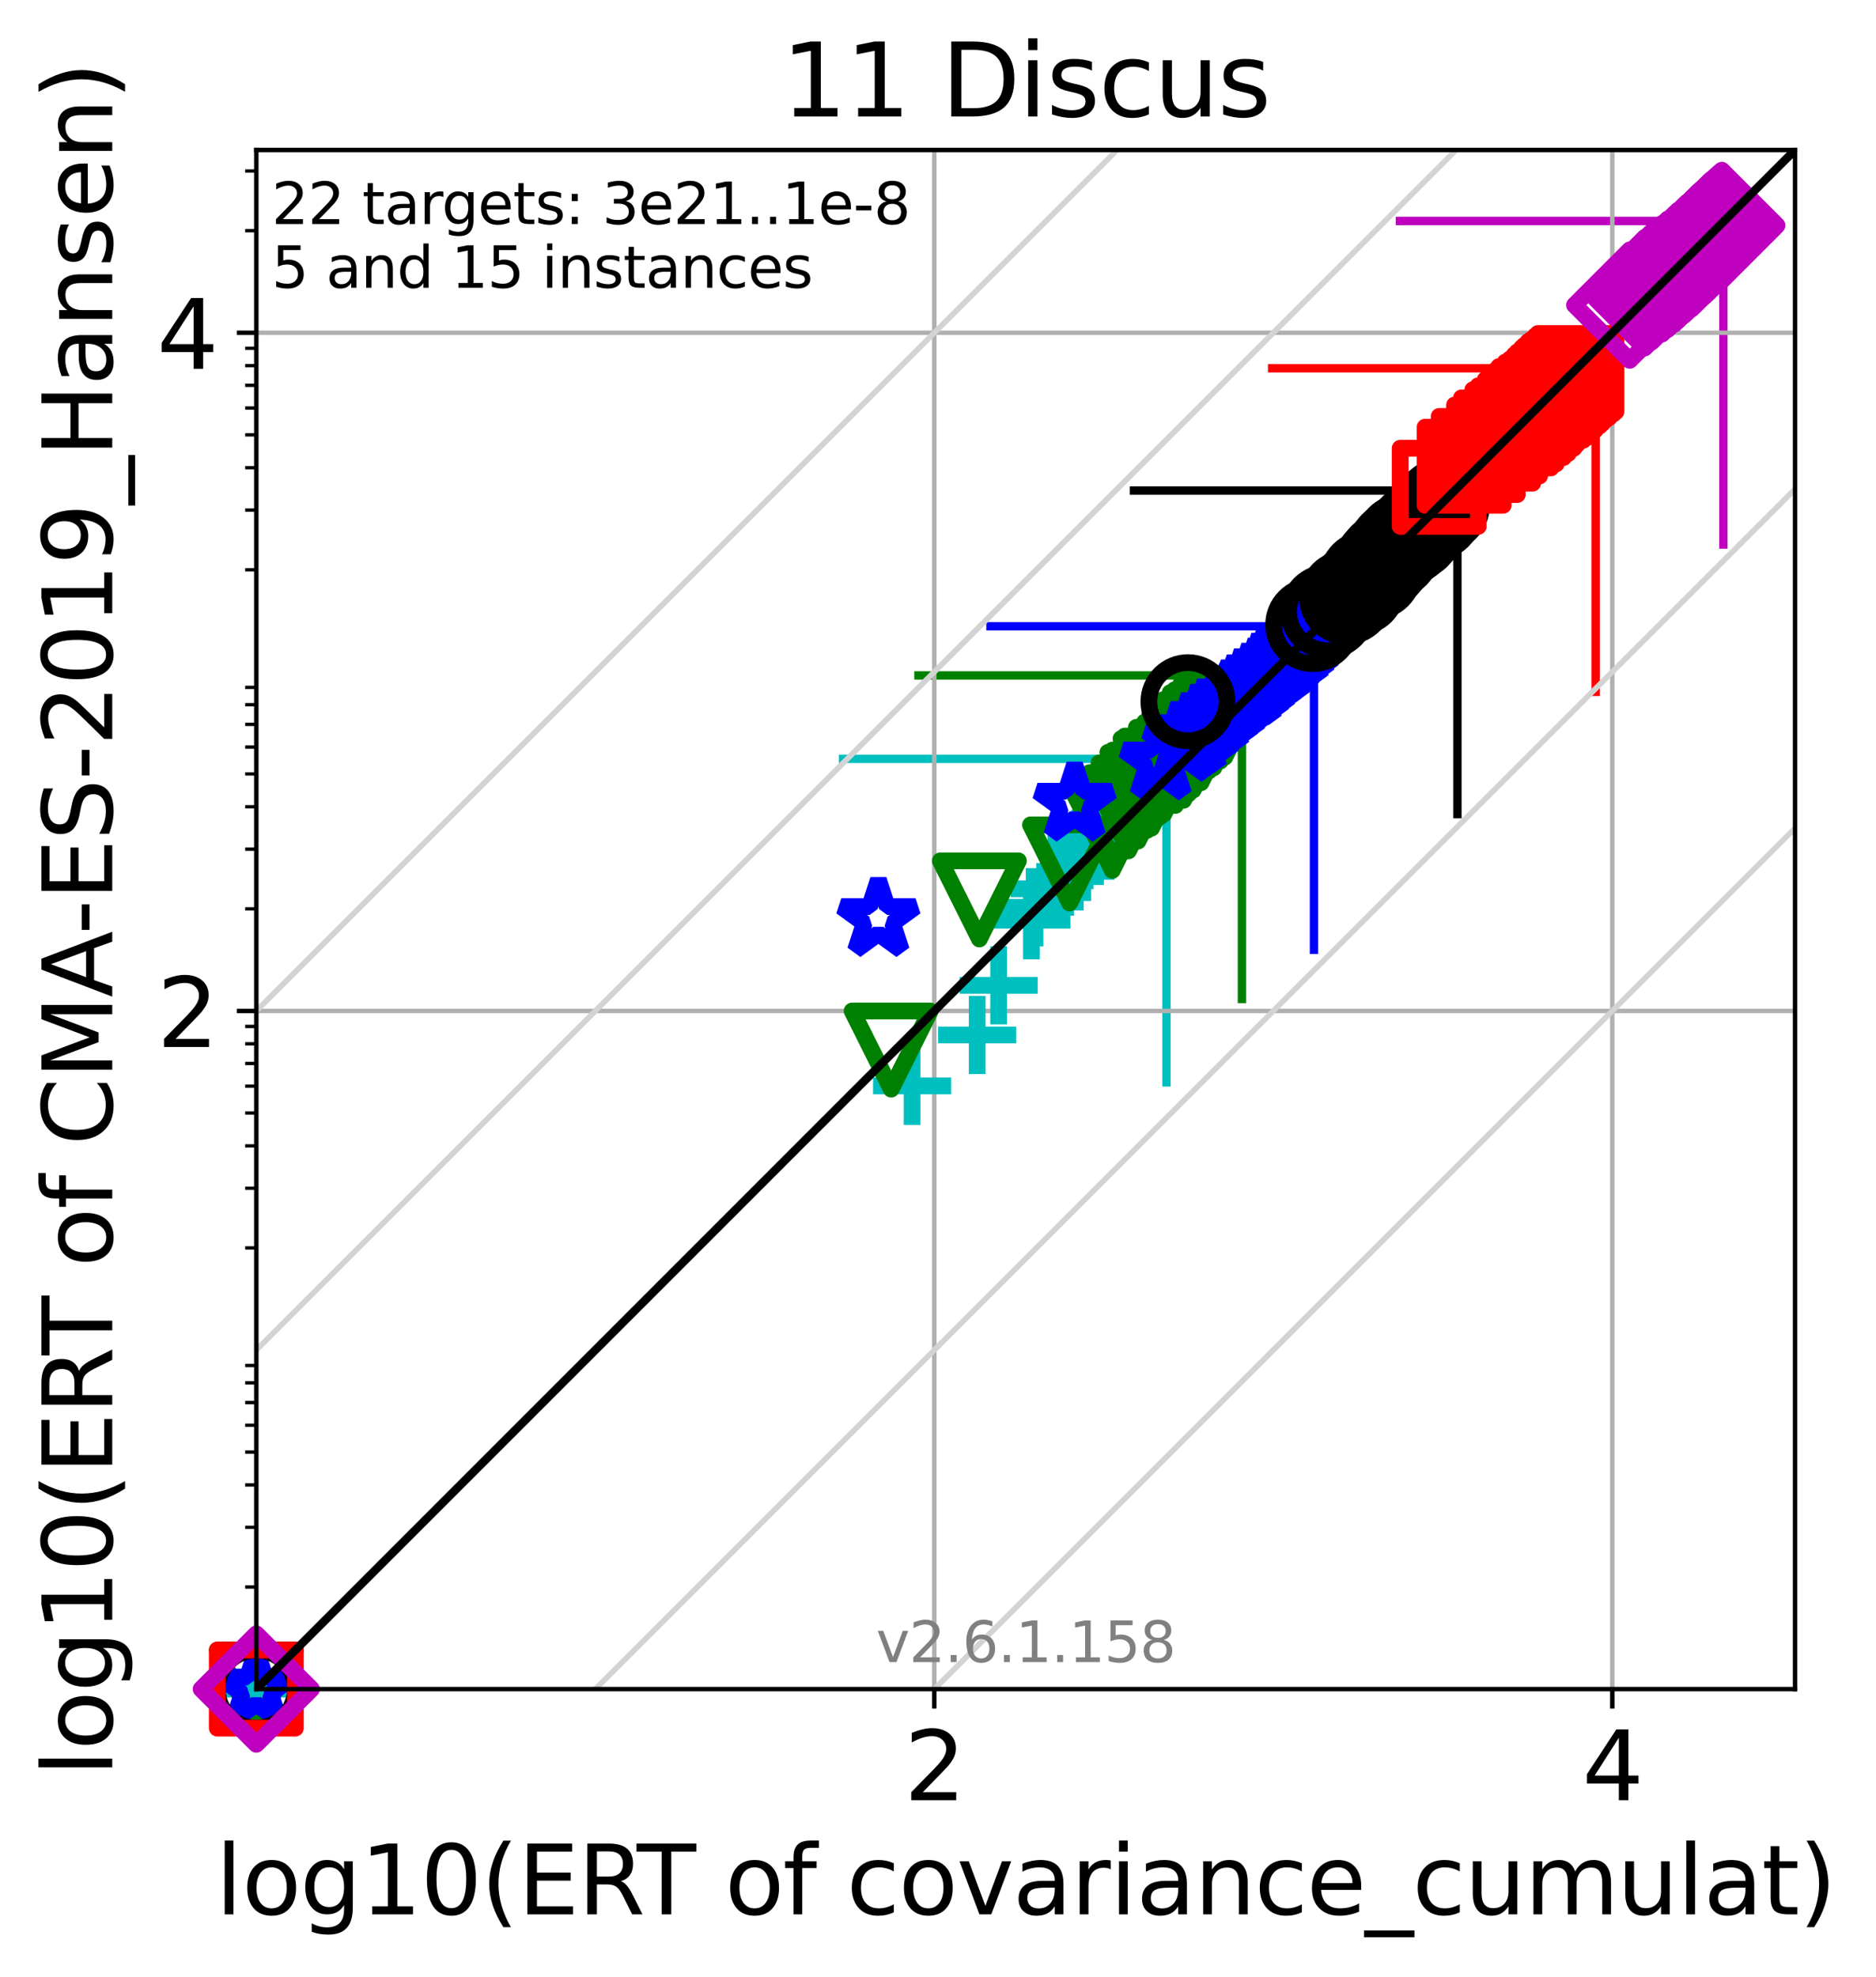 <?xml version="1.0" encoding="utf-8" standalone="no"?>
<!DOCTYPE svg PUBLIC "-//W3C//DTD SVG 1.1//EN"
  "http://www.w3.org/Graphics/SVG/1.1/DTD/svg11.dtd">
<svg xmlns:xlink="http://www.w3.org/1999/xlink" width="336.247pt" height="354.256pt" viewBox="0 0 336.247 354.256" xmlns="http://www.w3.org/2000/svg" version="1.1">
 <defs>
  <style type="text/css">*{stroke-linejoin: round; stroke-linecap: butt}</style>
 </defs>
 <g id="figure_1">
  <g id="patch_1">
   <path d="M 0 354.256 
L 336.247 354.256 
L 336.247 0 
L 0 0 
z
" style="fill: #ffffff"/>
  </g>
  <g id="axes_1">
   <g id="patch_2">
    <path d="M 45.942 302.677 
L 321.742 302.677 
L 321.742 26.877 
L 45.942 26.877 
z
" style="fill: #ffffff"/>
   </g>
   <g id="line2d_1">
    <path d="M 209.075 193.96 
L 209.075 135.98 
" clip-path="url(#pa689c3a656)" style="fill: none; stroke: #00bfbf; stroke-width: 1.5; stroke-linecap: square"/>
   </g>
   <g id="line2d_2">
    <path d="M 151.094 135.98 
L 209.075 135.98 
" clip-path="url(#pa689c3a656)" style="fill: none; stroke: #00bfbf; stroke-width: 1.5; stroke-linecap: square"/>
   </g>
   <g id="line2d_3">
    <path d="M 222.598 179.017 
L 222.598 121.037 
" clip-path="url(#pa689c3a656)" style="fill: none; stroke: #008000; stroke-width: 1.5; stroke-linecap: square"/>
   </g>
   <g id="line2d_4">
    <path d="M 164.618 121.037 
L 222.598 121.037 
" clip-path="url(#pa689c3a656)" style="fill: none; stroke: #008000; stroke-width: 1.5; stroke-linecap: square"/>
   </g>
   <g id="line2d_5">
    <path d="M 235.51 170.204 
L 235.51 112.223 
" clip-path="url(#pa689c3a656)" style="fill: none; stroke: #0000ff; stroke-width: 1.5; stroke-linecap: square"/>
   </g>
   <g id="line2d_6">
    <path d="M 177.529 112.223 
L 235.51 112.223 
" clip-path="url(#pa689c3a656)" style="fill: none; stroke: #0000ff; stroke-width: 1.5; stroke-linecap: square"/>
   </g>
   <g id="line2d_7">
    <path d="M 261.221 145.89 
L 261.221 87.909 
" clip-path="url(#pa689c3a656)" style="fill: none; stroke: #000000; stroke-width: 1.5; stroke-linecap: square"/>
   </g>
   <g id="line2d_8">
    <path d="M 203.241 87.909 
L 261.221 87.909 
" clip-path="url(#pa689c3a656)" style="fill: none; stroke: #000000; stroke-width: 1.5; stroke-linecap: square"/>
   </g>
   <g id="line2d_9">
    <path d="M 285.992 123.976 
L 285.992 65.996 
" clip-path="url(#pa689c3a656)" style="fill: none; stroke: #ff0000; stroke-width: 1.5; stroke-linecap: square"/>
   </g>
   <g id="line2d_10">
    <path d="M 228.012 65.996 
L 285.992 65.996 
" clip-path="url(#pa689c3a656)" style="fill: none; stroke: #ff0000; stroke-width: 1.5; stroke-linecap: square"/>
   </g>
   <g id="line2d_11">
    <path d="M 308.891 97.575 
L 308.891 39.595 
" clip-path="url(#pa689c3a656)" style="fill: none; stroke: #bf00bf; stroke-width: 1.5; stroke-linecap: square"/>
   </g>
   <g id="line2d_12">
    <path d="M 250.91 39.595 
L 308.891 39.595 
" clip-path="url(#pa689c3a656)" style="fill: none; stroke: #bf00bf; stroke-width: 1.5; stroke-linecap: square"/>
   </g>
   <g id="matplotlib.axis_1">
    <g id="xtick_1">
     <g id="line2d_13">
      <path d="M 167.463 302.677 
L 167.463 26.877 
" clip-path="url(#pa689c3a656)" style="fill: none; stroke: #b0b0b0; stroke-width: 0.8; stroke-linecap: square"/>
     </g>
     <g id="line2d_14">
      <defs>
       <path id="m56bf28016d" d="M 0 0 
L 0 3.5 
" style="stroke: #000000; stroke-width: 0.8"/>
      </defs>
      <g>
       <use xlink:href="#m56bf28016d" x="167.463" y="302.677" style="stroke: #000000; stroke-width: 0.8"/>
      </g>
     </g>
     <g id="text_1">
      <!-- 2 -->
      <g transform="translate(162.055 322.595)scale(0.17 -0.17)">
       <defs>
        <path id="DejaVuSans-32" d="M 1228 531 
L 3431 531 
L 3431 0 
L 469 0 
L 469 531 
Q 828 903 1448 1529 
Q 2069 2156 2228 2338 
Q 2531 2678 2651 2914 
Q 2772 3150 2772 3378 
Q 2772 3750 2511 3984 
Q 2250 4219 1831 4219 
Q 1534 4219 1204 4116 
Q 875 4013 500 3803 
L 500 4441 
Q 881 4594 1212 4672 
Q 1544 4750 1819 4750 
Q 2544 4750 2975 4387 
Q 3406 4025 3406 3419 
Q 3406 3131 3298 2873 
Q 3191 2616 2906 2266 
Q 2828 2175 2409 1742 
Q 1991 1309 1228 531 
z
" transform="scale(0.016)"/>
       </defs>
       <use xlink:href="#DejaVuSans-32"/>
      </g>
     </g>
    </g>
    <g id="xtick_2">
     <g id="line2d_15">
      <path d="M 288.984 302.677 
L 288.984 26.877 
" clip-path="url(#pa689c3a656)" style="fill: none; stroke: #b0b0b0; stroke-width: 0.8; stroke-linecap: square"/>
     </g>
     <g id="line2d_16">
      <g>
       <use xlink:href="#m56bf28016d" x="288.984" y="302.677" style="stroke: #000000; stroke-width: 0.8"/>
      </g>
     </g>
     <g id="text_2">
      <!-- 4 -->
      <g transform="translate(283.576 322.595)scale(0.17 -0.17)">
       <defs>
        <path id="DejaVuSans-34" d="M 2419 4116 
L 825 1625 
L 2419 1625 
L 2419 4116 
z
M 2253 4666 
L 3047 4666 
L 3047 1625 
L 3713 1625 
L 3713 1100 
L 3047 1100 
L 3047 0 
L 2419 0 
L 2419 1100 
L 313 1100 
L 313 1709 
L 2253 4666 
z
" transform="scale(0.016)"/>
       </defs>
       <use xlink:href="#DejaVuSans-34"/>
      </g>
     </g>
    </g>
    <g id="text_3">
     <!-- log10(ERT of covariance_cumulat) -->
     <g transform="translate(38.637 343.047)scale(0.17 -0.17)">
      <defs>
       <path id="DejaVuSans-6c" d="M 603 4863 
L 1178 4863 
L 1178 0 
L 603 0 
L 603 4863 
z
" transform="scale(0.016)"/>
       <path id="DejaVuSans-6f" d="M 1959 3097 
Q 1497 3097 1228 2736 
Q 959 2375 959 1747 
Q 959 1119 1226 758 
Q 1494 397 1959 397 
Q 2419 397 2687 759 
Q 2956 1122 2956 1747 
Q 2956 2369 2687 2733 
Q 2419 3097 1959 3097 
z
M 1959 3584 
Q 2709 3584 3137 3096 
Q 3566 2609 3566 1747 
Q 3566 888 3137 398 
Q 2709 -91 1959 -91 
Q 1206 -91 779 398 
Q 353 888 353 1747 
Q 353 2609 779 3096 
Q 1206 3584 1959 3584 
z
" transform="scale(0.016)"/>
       <path id="DejaVuSans-67" d="M 2906 1791 
Q 2906 2416 2648 2759 
Q 2391 3103 1925 3103 
Q 1463 3103 1205 2759 
Q 947 2416 947 1791 
Q 947 1169 1205 825 
Q 1463 481 1925 481 
Q 2391 481 2648 825 
Q 2906 1169 2906 1791 
z
M 3481 434 
Q 3481 -459 3084 -895 
Q 2688 -1331 1869 -1331 
Q 1566 -1331 1297 -1286 
Q 1028 -1241 775 -1147 
L 775 -588 
Q 1028 -725 1275 -790 
Q 1522 -856 1778 -856 
Q 2344 -856 2625 -561 
Q 2906 -266 2906 331 
L 2906 616 
Q 2728 306 2450 153 
Q 2172 0 1784 0 
Q 1141 0 747 490 
Q 353 981 353 1791 
Q 353 2603 747 3093 
Q 1141 3584 1784 3584 
Q 2172 3584 2450 3431 
Q 2728 3278 2906 2969 
L 2906 3500 
L 3481 3500 
L 3481 434 
z
" transform="scale(0.016)"/>
       <path id="DejaVuSans-31" d="M 794 531 
L 1825 531 
L 1825 4091 
L 703 3866 
L 703 4441 
L 1819 4666 
L 2450 4666 
L 2450 531 
L 3481 531 
L 3481 0 
L 794 0 
L 794 531 
z
" transform="scale(0.016)"/>
       <path id="DejaVuSans-30" d="M 2034 4250 
Q 1547 4250 1301 3770 
Q 1056 3291 1056 2328 
Q 1056 1369 1301 889 
Q 1547 409 2034 409 
Q 2525 409 2770 889 
Q 3016 1369 3016 2328 
Q 3016 3291 2770 3770 
Q 2525 4250 2034 4250 
z
M 2034 4750 
Q 2819 4750 3233 4129 
Q 3647 3509 3647 2328 
Q 3647 1150 3233 529 
Q 2819 -91 2034 -91 
Q 1250 -91 836 529 
Q 422 1150 422 2328 
Q 422 3509 836 4129 
Q 1250 4750 2034 4750 
z
" transform="scale(0.016)"/>
       <path id="DejaVuSans-28" d="M 1984 4856 
Q 1566 4138 1362 3434 
Q 1159 2731 1159 2009 
Q 1159 1288 1364 580 
Q 1569 -128 1984 -844 
L 1484 -844 
Q 1016 -109 783 600 
Q 550 1309 550 2009 
Q 550 2706 781 3412 
Q 1013 4119 1484 4856 
L 1984 4856 
z
" transform="scale(0.016)"/>
       <path id="DejaVuSans-45" d="M 628 4666 
L 3578 4666 
L 3578 4134 
L 1259 4134 
L 1259 2753 
L 3481 2753 
L 3481 2222 
L 1259 2222 
L 1259 531 
L 3634 531 
L 3634 0 
L 628 0 
L 628 4666 
z
" transform="scale(0.016)"/>
       <path id="DejaVuSans-52" d="M 2841 2188 
Q 3044 2119 3236 1894 
Q 3428 1669 3622 1275 
L 4263 0 
L 3584 0 
L 2988 1197 
Q 2756 1666 2539 1819 
Q 2322 1972 1947 1972 
L 1259 1972 
L 1259 0 
L 628 0 
L 628 4666 
L 2053 4666 
Q 2853 4666 3247 4331 
Q 3641 3997 3641 3322 
Q 3641 2881 3436 2590 
Q 3231 2300 2841 2188 
z
M 1259 4147 
L 1259 2491 
L 2053 2491 
Q 2509 2491 2742 2702 
Q 2975 2913 2975 3322 
Q 2975 3731 2742 3939 
Q 2509 4147 2053 4147 
L 1259 4147 
z
" transform="scale(0.016)"/>
       <path id="DejaVuSans-54" d="M -19 4666 
L 3928 4666 
L 3928 4134 
L 2272 4134 
L 2272 0 
L 1638 0 
L 1638 4134 
L -19 4134 
L -19 4666 
z
" transform="scale(0.016)"/>
       <path id="DejaVuSans-20" transform="scale(0.016)"/>
       <path id="DejaVuSans-66" d="M 2375 4863 
L 2375 4384 
L 1825 4384 
Q 1516 4384 1395 4259 
Q 1275 4134 1275 3809 
L 1275 3500 
L 2222 3500 
L 2222 3053 
L 1275 3053 
L 1275 0 
L 697 0 
L 697 3053 
L 147 3053 
L 147 3500 
L 697 3500 
L 697 3744 
Q 697 4328 969 4595 
Q 1241 4863 1831 4863 
L 2375 4863 
z
" transform="scale(0.016)"/>
       <path id="DejaVuSans-63" d="M 3122 3366 
L 3122 2828 
Q 2878 2963 2633 3030 
Q 2388 3097 2138 3097 
Q 1578 3097 1268 2742 
Q 959 2388 959 1747 
Q 959 1106 1268 751 
Q 1578 397 2138 397 
Q 2388 397 2633 464 
Q 2878 531 3122 666 
L 3122 134 
Q 2881 22 2623 -34 
Q 2366 -91 2075 -91 
Q 1284 -91 818 406 
Q 353 903 353 1747 
Q 353 2603 823 3093 
Q 1294 3584 2113 3584 
Q 2378 3584 2631 3529 
Q 2884 3475 3122 3366 
z
" transform="scale(0.016)"/>
       <path id="DejaVuSans-76" d="M 191 3500 
L 800 3500 
L 1894 563 
L 2988 3500 
L 3597 3500 
L 2284 0 
L 1503 0 
L 191 3500 
z
" transform="scale(0.016)"/>
       <path id="DejaVuSans-61" d="M 2194 1759 
Q 1497 1759 1228 1600 
Q 959 1441 959 1056 
Q 959 750 1161 570 
Q 1363 391 1709 391 
Q 2188 391 2477 730 
Q 2766 1069 2766 1631 
L 2766 1759 
L 2194 1759 
z
M 3341 1997 
L 3341 0 
L 2766 0 
L 2766 531 
Q 2569 213 2275 61 
Q 1981 -91 1556 -91 
Q 1019 -91 701 211 
Q 384 513 384 1019 
Q 384 1609 779 1909 
Q 1175 2209 1959 2209 
L 2766 2209 
L 2766 2266 
Q 2766 2663 2505 2880 
Q 2244 3097 1772 3097 
Q 1472 3097 1187 3025 
Q 903 2953 641 2809 
L 641 3341 
Q 956 3463 1253 3523 
Q 1550 3584 1831 3584 
Q 2591 3584 2966 3190 
Q 3341 2797 3341 1997 
z
" transform="scale(0.016)"/>
       <path id="DejaVuSans-72" d="M 2631 2963 
Q 2534 3019 2420 3045 
Q 2306 3072 2169 3072 
Q 1681 3072 1420 2755 
Q 1159 2438 1159 1844 
L 1159 0 
L 581 0 
L 581 3500 
L 1159 3500 
L 1159 2956 
Q 1341 3275 1631 3429 
Q 1922 3584 2338 3584 
Q 2397 3584 2469 3576 
Q 2541 3569 2628 3553 
L 2631 2963 
z
" transform="scale(0.016)"/>
       <path id="DejaVuSans-69" d="M 603 3500 
L 1178 3500 
L 1178 0 
L 603 0 
L 603 3500 
z
M 603 4863 
L 1178 4863 
L 1178 4134 
L 603 4134 
L 603 4863 
z
" transform="scale(0.016)"/>
       <path id="DejaVuSans-6e" d="M 3513 2113 
L 3513 0 
L 2938 0 
L 2938 2094 
Q 2938 2591 2744 2837 
Q 2550 3084 2163 3084 
Q 1697 3084 1428 2787 
Q 1159 2491 1159 1978 
L 1159 0 
L 581 0 
L 581 3500 
L 1159 3500 
L 1159 2956 
Q 1366 3272 1645 3428 
Q 1925 3584 2291 3584 
Q 2894 3584 3203 3211 
Q 3513 2838 3513 2113 
z
" transform="scale(0.016)"/>
       <path id="DejaVuSans-65" d="M 3597 1894 
L 3597 1613 
L 953 1613 
Q 991 1019 1311 708 
Q 1631 397 2203 397 
Q 2534 397 2845 478 
Q 3156 559 3463 722 
L 3463 178 
Q 3153 47 2828 -22 
Q 2503 -91 2169 -91 
Q 1331 -91 842 396 
Q 353 884 353 1716 
Q 353 2575 817 3079 
Q 1281 3584 2069 3584 
Q 2775 3584 3186 3129 
Q 3597 2675 3597 1894 
z
M 3022 2063 
Q 3016 2534 2758 2815 
Q 2500 3097 2075 3097 
Q 1594 3097 1305 2825 
Q 1016 2553 972 2059 
L 3022 2063 
z
" transform="scale(0.016)"/>
       <path id="DejaVuSans-5f" d="M 3263 -1063 
L 3263 -1509 
L -63 -1509 
L -63 -1063 
L 3263 -1063 
z
" transform="scale(0.016)"/>
       <path id="DejaVuSans-75" d="M 544 1381 
L 544 3500 
L 1119 3500 
L 1119 1403 
Q 1119 906 1312 657 
Q 1506 409 1894 409 
Q 2359 409 2629 706 
Q 2900 1003 2900 1516 
L 2900 3500 
L 3475 3500 
L 3475 0 
L 2900 0 
L 2900 538 
Q 2691 219 2414 64 
Q 2138 -91 1772 -91 
Q 1169 -91 856 284 
Q 544 659 544 1381 
z
M 1991 3584 
L 1991 3584 
z
" transform="scale(0.016)"/>
       <path id="DejaVuSans-6d" d="M 3328 2828 
Q 3544 3216 3844 3400 
Q 4144 3584 4550 3584 
Q 5097 3584 5394 3201 
Q 5691 2819 5691 2113 
L 5691 0 
L 5113 0 
L 5113 2094 
Q 5113 2597 4934 2840 
Q 4756 3084 4391 3084 
Q 3944 3084 3684 2787 
Q 3425 2491 3425 1978 
L 3425 0 
L 2847 0 
L 2847 2094 
Q 2847 2600 2669 2842 
Q 2491 3084 2119 3084 
Q 1678 3084 1418 2786 
Q 1159 2488 1159 1978 
L 1159 0 
L 581 0 
L 581 3500 
L 1159 3500 
L 1159 2956 
Q 1356 3278 1631 3431 
Q 1906 3584 2284 3584 
Q 2666 3584 2933 3390 
Q 3200 3197 3328 2828 
z
" transform="scale(0.016)"/>
       <path id="DejaVuSans-74" d="M 1172 4494 
L 1172 3500 
L 2356 3500 
L 2356 3053 
L 1172 3053 
L 1172 1153 
Q 1172 725 1289 603 
Q 1406 481 1766 481 
L 2356 481 
L 2356 0 
L 1766 0 
Q 1100 0 847 248 
Q 594 497 594 1153 
L 594 3053 
L 172 3053 
L 172 3500 
L 594 3500 
L 594 4494 
L 1172 4494 
z
" transform="scale(0.016)"/>
       <path id="DejaVuSans-29" d="M 513 4856 
L 1013 4856 
Q 1481 4119 1714 3412 
Q 1947 2706 1947 2009 
Q 1947 1309 1714 600 
Q 1481 -109 1013 -844 
L 513 -844 
Q 928 -128 1133 580 
Q 1338 1288 1338 2009 
Q 1338 2731 1133 3434 
Q 928 4138 513 4856 
z
" transform="scale(0.016)"/>
      </defs>
      <use xlink:href="#DejaVuSans-6c"/>
      <use xlink:href="#DejaVuSans-6f" x="27.783"/>
      <use xlink:href="#DejaVuSans-67" x="88.965"/>
      <use xlink:href="#DejaVuSans-31" x="152.441"/>
      <use xlink:href="#DejaVuSans-30" x="216.064"/>
      <use xlink:href="#DejaVuSans-28" x="279.688"/>
      <use xlink:href="#DejaVuSans-45" x="318.701"/>
      <use xlink:href="#DejaVuSans-52" x="381.885"/>
      <use xlink:href="#DejaVuSans-54" x="444.117"/>
      <use xlink:href="#DejaVuSans-20" x="505.201"/>
      <use xlink:href="#DejaVuSans-6f" x="536.988"/>
      <use xlink:href="#DejaVuSans-66" x="598.17"/>
      <use xlink:href="#DejaVuSans-20" x="633.375"/>
      <use xlink:href="#DejaVuSans-63" x="665.162"/>
      <use xlink:href="#DejaVuSans-6f" x="720.143"/>
      <use xlink:href="#DejaVuSans-76" x="781.324"/>
      <use xlink:href="#DejaVuSans-61" x="840.504"/>
      <use xlink:href="#DejaVuSans-72" x="901.783"/>
      <use xlink:href="#DejaVuSans-69" x="942.896"/>
      <use xlink:href="#DejaVuSans-61" x="970.68"/>
      <use xlink:href="#DejaVuSans-6e" x="1031.959"/>
      <use xlink:href="#DejaVuSans-63" x="1095.338"/>
      <use xlink:href="#DejaVuSans-65" x="1150.318"/>
      <use xlink:href="#DejaVuSans-5f" x="1211.842"/>
      <use xlink:href="#DejaVuSans-63" x="1261.842"/>
      <use xlink:href="#DejaVuSans-75" x="1316.822"/>
      <use xlink:href="#DejaVuSans-6d" x="1380.201"/>
      <use xlink:href="#DejaVuSans-75" x="1477.613"/>
      <use xlink:href="#DejaVuSans-6c" x="1540.992"/>
      <use xlink:href="#DejaVuSans-61" x="1568.775"/>
      <use xlink:href="#DejaVuSans-74" x="1630.055"/>
      <use xlink:href="#DejaVuSans-29" x="1669.264"/>
     </g>
    </g>
   </g>
   <g id="matplotlib.axis_2">
    <g id="ytick_1">
     <g id="line2d_17">
      <path d="M 45.942 181.156 
L 321.742 181.156 
" clip-path="url(#pa689c3a656)" style="fill: none; stroke: #b0b0b0; stroke-width: 0.8; stroke-linecap: square"/>
     </g>
     <g id="line2d_18">
      <defs>
       <path id="m54982a59a4" d="M 0 0 
L -3.5 0 
" style="stroke: #000000; stroke-width: 0.8"/>
      </defs>
      <g>
       <use xlink:href="#m54982a59a4" x="45.942" y="181.156" style="stroke: #000000; stroke-width: 0.8"/>
      </g>
     </g>
     <g id="text_4">
      <!-- 2 -->
      <g transform="translate(28.126 187.615)scale(0.17 -0.17)">
       <use xlink:href="#DejaVuSans-32"/>
      </g>
     </g>
    </g>
    <g id="ytick_2">
     <g id="line2d_19">
      <path d="M 45.942 59.635 
L 321.742 59.635 
" clip-path="url(#pa689c3a656)" style="fill: none; stroke: #b0b0b0; stroke-width: 0.8; stroke-linecap: square"/>
     </g>
     <g id="line2d_20">
      <g>
       <use xlink:href="#m54982a59a4" x="45.942" y="59.635" style="stroke: #000000; stroke-width: 0.8"/>
      </g>
     </g>
     <g id="text_5">
      <!-- 4 -->
      <g transform="translate(28.126 66.094)scale(0.17 -0.17)">
       <use xlink:href="#DejaVuSans-34"/>
      </g>
     </g>
    </g>
    <g id="ytick_3">
     <g id="line2d_21">
      <defs>
       <path id="m4d6ada6914" d="M 0 0 
L -2 0 
" style="stroke: #000000; stroke-width: 0.6"/>
      </defs>
      <g>
       <use xlink:href="#m4d6ada6914" x="45.942" y="284.386" style="stroke: #000000; stroke-width: 0.6"/>
      </g>
     </g>
    </g>
    <g id="ytick_4">
     <g id="line2d_22">
      <g>
       <use xlink:href="#m4d6ada6914" x="45.942" y="273.687" style="stroke: #000000; stroke-width: 0.6"/>
      </g>
     </g>
    </g>
    <g id="ytick_5">
     <g id="line2d_23">
      <g>
       <use xlink:href="#m4d6ada6914" x="45.942" y="266.096" style="stroke: #000000; stroke-width: 0.6"/>
      </g>
     </g>
    </g>
    <g id="ytick_6">
     <g id="line2d_24">
      <g>
       <use xlink:href="#m4d6ada6914" x="45.942" y="260.207" style="stroke: #000000; stroke-width: 0.6"/>
      </g>
     </g>
    </g>
    <g id="ytick_7">
     <g id="line2d_25">
      <g>
       <use xlink:href="#m4d6ada6914" x="45.942" y="255.396" style="stroke: #000000; stroke-width: 0.6"/>
      </g>
     </g>
    </g>
    <g id="ytick_8">
     <g id="line2d_26">
      <g>
       <use xlink:href="#m4d6ada6914" x="45.942" y="251.329" style="stroke: #000000; stroke-width: 0.6"/>
      </g>
     </g>
    </g>
    <g id="ytick_9">
     <g id="line2d_27">
      <g>
       <use xlink:href="#m4d6ada6914" x="45.942" y="247.805" style="stroke: #000000; stroke-width: 0.6"/>
      </g>
     </g>
    </g>
    <g id="ytick_10">
     <g id="line2d_28">
      <g>
       <use xlink:href="#m4d6ada6914" x="45.942" y="244.697" style="stroke: #000000; stroke-width: 0.6"/>
      </g>
     </g>
    </g>
    <g id="ytick_11">
     <g id="line2d_29">
      <g>
       <use xlink:href="#m4d6ada6914" x="45.942" y="223.626" style="stroke: #000000; stroke-width: 0.6"/>
      </g>
     </g>
    </g>
    <g id="ytick_12">
     <g id="line2d_30">
      <g>
       <use xlink:href="#m4d6ada6914" x="45.942" y="212.926" style="stroke: #000000; stroke-width: 0.6"/>
      </g>
     </g>
    </g>
    <g id="ytick_13">
     <g id="line2d_31">
      <g>
       <use xlink:href="#m4d6ada6914" x="45.942" y="205.335" style="stroke: #000000; stroke-width: 0.6"/>
      </g>
     </g>
    </g>
    <g id="ytick_14">
     <g id="line2d_32">
      <g>
       <use xlink:href="#m4d6ada6914" x="45.942" y="199.447" style="stroke: #000000; stroke-width: 0.6"/>
      </g>
     </g>
    </g>
    <g id="ytick_15">
     <g id="line2d_33">
      <g>
       <use xlink:href="#m4d6ada6914" x="45.942" y="194.636" style="stroke: #000000; stroke-width: 0.6"/>
      </g>
     </g>
    </g>
    <g id="ytick_16">
     <g id="line2d_34">
      <g>
       <use xlink:href="#m4d6ada6914" x="45.942" y="190.568" style="stroke: #000000; stroke-width: 0.6"/>
      </g>
     </g>
    </g>
    <g id="ytick_17">
     <g id="line2d_35">
      <g>
       <use xlink:href="#m4d6ada6914" x="45.942" y="187.044" style="stroke: #000000; stroke-width: 0.6"/>
      </g>
     </g>
    </g>
    <g id="ytick_18">
     <g id="line2d_36">
      <g>
       <use xlink:href="#m4d6ada6914" x="45.942" y="183.936" style="stroke: #000000; stroke-width: 0.6"/>
      </g>
     </g>
    </g>
    <g id="ytick_19">
     <g id="line2d_37">
      <g>
       <use xlink:href="#m4d6ada6914" x="45.942" y="162.865" style="stroke: #000000; stroke-width: 0.6"/>
      </g>
     </g>
    </g>
    <g id="ytick_20">
     <g id="line2d_38">
      <g>
       <use xlink:href="#m4d6ada6914" x="45.942" y="152.166" style="stroke: #000000; stroke-width: 0.6"/>
      </g>
     </g>
    </g>
    <g id="ytick_21">
     <g id="line2d_39">
      <g>
       <use xlink:href="#m4d6ada6914" x="45.942" y="144.575" style="stroke: #000000; stroke-width: 0.6"/>
      </g>
     </g>
    </g>
    <g id="ytick_22">
     <g id="line2d_40">
      <g>
       <use xlink:href="#m4d6ada6914" x="45.942" y="138.686" style="stroke: #000000; stroke-width: 0.6"/>
      </g>
     </g>
    </g>
    <g id="ytick_23">
     <g id="line2d_41">
      <g>
       <use xlink:href="#m4d6ada6914" x="45.942" y="133.875" style="stroke: #000000; stroke-width: 0.6"/>
      </g>
     </g>
    </g>
    <g id="ytick_24">
     <g id="line2d_42">
      <g>
       <use xlink:href="#m4d6ada6914" x="45.942" y="129.807" style="stroke: #000000; stroke-width: 0.6"/>
      </g>
     </g>
    </g>
    <g id="ytick_25">
     <g id="line2d_43">
      <g>
       <use xlink:href="#m4d6ada6914" x="45.942" y="126.284" style="stroke: #000000; stroke-width: 0.6"/>
      </g>
     </g>
    </g>
    <g id="ytick_26">
     <g id="line2d_44">
      <g>
       <use xlink:href="#m4d6ada6914" x="45.942" y="123.176" style="stroke: #000000; stroke-width: 0.6"/>
      </g>
     </g>
    </g>
    <g id="ytick_27">
     <g id="line2d_45">
      <g>
       <use xlink:href="#m4d6ada6914" x="45.942" y="102.105" style="stroke: #000000; stroke-width: 0.6"/>
      </g>
     </g>
    </g>
    <g id="ytick_28">
     <g id="line2d_46">
      <g>
       <use xlink:href="#m4d6ada6914" x="45.942" y="91.405" style="stroke: #000000; stroke-width: 0.6"/>
      </g>
     </g>
    </g>
    <g id="ytick_29">
     <g id="line2d_47">
      <g>
       <use xlink:href="#m4d6ada6914" x="45.942" y="83.814" style="stroke: #000000; stroke-width: 0.6"/>
      </g>
     </g>
    </g>
    <g id="ytick_30">
     <g id="line2d_48">
      <g>
       <use xlink:href="#m4d6ada6914" x="45.942" y="77.926" style="stroke: #000000; stroke-width: 0.6"/>
      </g>
     </g>
    </g>
    <g id="ytick_31">
     <g id="line2d_49">
      <g>
       <use xlink:href="#m4d6ada6914" x="45.942" y="73.115" style="stroke: #000000; stroke-width: 0.6"/>
      </g>
     </g>
    </g>
    <g id="ytick_32">
     <g id="line2d_50">
      <g>
       <use xlink:href="#m4d6ada6914" x="45.942" y="69.047" style="stroke: #000000; stroke-width: 0.6"/>
      </g>
     </g>
    </g>
    <g id="ytick_33">
     <g id="line2d_51">
      <g>
       <use xlink:href="#m4d6ada6914" x="45.942" y="65.523" style="stroke: #000000; stroke-width: 0.6"/>
      </g>
     </g>
    </g>
    <g id="ytick_34">
     <g id="line2d_52">
      <g>
       <use xlink:href="#m4d6ada6914" x="45.942" y="62.415" style="stroke: #000000; stroke-width: 0.6"/>
      </g>
     </g>
    </g>
    <g id="ytick_35">
     <g id="line2d_53">
      <g>
       <use xlink:href="#m4d6ada6914" x="45.942" y="41.344" style="stroke: #000000; stroke-width: 0.6"/>
      </g>
     </g>
    </g>
    <g id="ytick_36">
     <g id="line2d_54">
      <g>
       <use xlink:href="#m4d6ada6914" x="45.942" y="30.645" style="stroke: #000000; stroke-width: 0.6"/>
      </g>
     </g>
    </g>
    <g id="text_6">
     <!-- log10(ERT of CMA-ES-2019_Hansen) -->
     <g transform="translate(20.117 318.342)rotate(-90)scale(0.17 -0.17)">
      <defs>
       <path id="DejaVuSans-43" d="M 4122 4306 
L 4122 3641 
Q 3803 3938 3442 4084 
Q 3081 4231 2675 4231 
Q 1875 4231 1450 3742 
Q 1025 3253 1025 2328 
Q 1025 1406 1450 917 
Q 1875 428 2675 428 
Q 3081 428 3442 575 
Q 3803 722 4122 1019 
L 4122 359 
Q 3791 134 3420 21 
Q 3050 -91 2638 -91 
Q 1578 -91 968 557 
Q 359 1206 359 2328 
Q 359 3453 968 4101 
Q 1578 4750 2638 4750 
Q 3056 4750 3426 4639 
Q 3797 4528 4122 4306 
z
" transform="scale(0.016)"/>
       <path id="DejaVuSans-4d" d="M 628 4666 
L 1569 4666 
L 2759 1491 
L 3956 4666 
L 4897 4666 
L 4897 0 
L 4281 0 
L 4281 4097 
L 3078 897 
L 2444 897 
L 1241 4097 
L 1241 0 
L 628 0 
L 628 4666 
z
" transform="scale(0.016)"/>
       <path id="DejaVuSans-41" d="M 2188 4044 
L 1331 1722 
L 3047 1722 
L 2188 4044 
z
M 1831 4666 
L 2547 4666 
L 4325 0 
L 3669 0 
L 3244 1197 
L 1141 1197 
L 716 0 
L 50 0 
L 1831 4666 
z
" transform="scale(0.016)"/>
       <path id="DejaVuSans-2d" d="M 313 2009 
L 1997 2009 
L 1997 1497 
L 313 1497 
L 313 2009 
z
" transform="scale(0.016)"/>
       <path id="DejaVuSans-53" d="M 3425 4513 
L 3425 3897 
Q 3066 4069 2747 4153 
Q 2428 4238 2131 4238 
Q 1616 4238 1336 4038 
Q 1056 3838 1056 3469 
Q 1056 3159 1242 3001 
Q 1428 2844 1947 2747 
L 2328 2669 
Q 3034 2534 3370 2195 
Q 3706 1856 3706 1288 
Q 3706 609 3251 259 
Q 2797 -91 1919 -91 
Q 1588 -91 1214 -16 
Q 841 59 441 206 
L 441 856 
Q 825 641 1194 531 
Q 1563 422 1919 422 
Q 2459 422 2753 634 
Q 3047 847 3047 1241 
Q 3047 1584 2836 1778 
Q 2625 1972 2144 2069 
L 1759 2144 
Q 1053 2284 737 2584 
Q 422 2884 422 3419 
Q 422 4038 858 4394 
Q 1294 4750 2059 4750 
Q 2388 4750 2728 4690 
Q 3069 4631 3425 4513 
z
" transform="scale(0.016)"/>
       <path id="DejaVuSans-39" d="M 703 97 
L 703 672 
Q 941 559 1184 500 
Q 1428 441 1663 441 
Q 2288 441 2617 861 
Q 2947 1281 2994 2138 
Q 2813 1869 2534 1725 
Q 2256 1581 1919 1581 
Q 1219 1581 811 2004 
Q 403 2428 403 3163 
Q 403 3881 828 4315 
Q 1253 4750 1959 4750 
Q 2769 4750 3195 4129 
Q 3622 3509 3622 2328 
Q 3622 1225 3098 567 
Q 2575 -91 1691 -91 
Q 1453 -91 1209 -44 
Q 966 3 703 97 
z
M 1959 2075 
Q 2384 2075 2632 2365 
Q 2881 2656 2881 3163 
Q 2881 3666 2632 3958 
Q 2384 4250 1959 4250 
Q 1534 4250 1286 3958 
Q 1038 3666 1038 3163 
Q 1038 2656 1286 2365 
Q 1534 2075 1959 2075 
z
" transform="scale(0.016)"/>
       <path id="DejaVuSans-48" d="M 628 4666 
L 1259 4666 
L 1259 2753 
L 3553 2753 
L 3553 4666 
L 4184 4666 
L 4184 0 
L 3553 0 
L 3553 2222 
L 1259 2222 
L 1259 0 
L 628 0 
L 628 4666 
z
" transform="scale(0.016)"/>
       <path id="DejaVuSans-73" d="M 2834 3397 
L 2834 2853 
Q 2591 2978 2328 3040 
Q 2066 3103 1784 3103 
Q 1356 3103 1142 2972 
Q 928 2841 928 2578 
Q 928 2378 1081 2264 
Q 1234 2150 1697 2047 
L 1894 2003 
Q 2506 1872 2764 1633 
Q 3022 1394 3022 966 
Q 3022 478 2636 193 
Q 2250 -91 1575 -91 
Q 1294 -91 989 -36 
Q 684 19 347 128 
L 347 722 
Q 666 556 975 473 
Q 1284 391 1588 391 
Q 1994 391 2212 530 
Q 2431 669 2431 922 
Q 2431 1156 2273 1281 
Q 2116 1406 1581 1522 
L 1381 1569 
Q 847 1681 609 1914 
Q 372 2147 372 2553 
Q 372 3047 722 3315 
Q 1072 3584 1716 3584 
Q 2034 3584 2315 3537 
Q 2597 3491 2834 3397 
z
" transform="scale(0.016)"/>
      </defs>
      <use xlink:href="#DejaVuSans-6c"/>
      <use xlink:href="#DejaVuSans-6f" x="27.783"/>
      <use xlink:href="#DejaVuSans-67" x="88.965"/>
      <use xlink:href="#DejaVuSans-31" x="152.441"/>
      <use xlink:href="#DejaVuSans-30" x="216.064"/>
      <use xlink:href="#DejaVuSans-28" x="279.688"/>
      <use xlink:href="#DejaVuSans-45" x="318.701"/>
      <use xlink:href="#DejaVuSans-52" x="381.885"/>
      <use xlink:href="#DejaVuSans-54" x="444.117"/>
      <use xlink:href="#DejaVuSans-20" x="505.201"/>
      <use xlink:href="#DejaVuSans-6f" x="536.988"/>
      <use xlink:href="#DejaVuSans-66" x="598.17"/>
      <use xlink:href="#DejaVuSans-20" x="633.375"/>
      <use xlink:href="#DejaVuSans-43" x="665.162"/>
      <use xlink:href="#DejaVuSans-4d" x="734.986"/>
      <use xlink:href="#DejaVuSans-41" x="821.266"/>
      <use xlink:href="#DejaVuSans-2d" x="887.424"/>
      <use xlink:href="#DejaVuSans-45" x="923.508"/>
      <use xlink:href="#DejaVuSans-53" x="986.691"/>
      <use xlink:href="#DejaVuSans-2d" x="1050.168"/>
      <use xlink:href="#DejaVuSans-32" x="1086.252"/>
      <use xlink:href="#DejaVuSans-30" x="1149.875"/>
      <use xlink:href="#DejaVuSans-31" x="1213.498"/>
      <use xlink:href="#DejaVuSans-39" x="1277.121"/>
      <use xlink:href="#DejaVuSans-5f" x="1340.744"/>
      <use xlink:href="#DejaVuSans-48" x="1390.744"/>
      <use xlink:href="#DejaVuSans-61" x="1465.939"/>
      <use xlink:href="#DejaVuSans-6e" x="1527.219"/>
      <use xlink:href="#DejaVuSans-73" x="1590.598"/>
      <use xlink:href="#DejaVuSans-65" x="1642.697"/>
      <use xlink:href="#DejaVuSans-6e" x="1704.221"/>
      <use xlink:href="#DejaVuSans-29" x="1767.6"/>
     </g>
    </g>
   </g>
   <g id="line2d_55">
    <defs>
     <path id="m97a7f9ec18" d="M -7 0 
L 7 0 
M 0 7 
L 0 -7 
" style="stroke: #00bfbf; stroke-width: 3"/>
    </defs>
    <g>
     <use xlink:href="#m97a7f9ec18" x="45.942" y="302.677" style="fill-opacity: 0; stroke: #00bfbf; stroke-width: 3"/>
     <use xlink:href="#m97a7f9ec18" x="163.483" y="194.577" style="fill-opacity: 0; stroke: #00bfbf; stroke-width: 3"/>
     <use xlink:href="#m97a7f9ec18" x="175.147" y="185.465" style="fill-opacity: 0; stroke: #00bfbf; stroke-width: 3"/>
     <use xlink:href="#m97a7f9ec18" x="178.994" y="176.566" style="fill-opacity: 0; stroke: #00bfbf; stroke-width: 3"/>
     <use xlink:href="#m97a7f9ec18" x="184.868" y="164.904" style="fill-opacity: 0; stroke: #00bfbf; stroke-width: 3"/>
     <use xlink:href="#m97a7f9ec18" x="185.515" y="162.585" style="fill-opacity: 0; stroke: #00bfbf; stroke-width: 3"/>
     <use xlink:href="#m97a7f9ec18" x="188.149" y="159.277" style="fill-opacity: 0; stroke: #00bfbf; stroke-width: 3"/>
     <use xlink:href="#m97a7f9ec18" x="190.849" y="157.09" style="fill-opacity: 0; stroke: #00bfbf; stroke-width: 3"/>
     <use xlink:href="#m97a7f9ec18" x="192.738" y="156.153" style="fill-opacity: 0; stroke: #00bfbf; stroke-width: 3"/>
     <use xlink:href="#m97a7f9ec18" x="194.08" y="154.456" style="fill-opacity: 0; stroke: #00bfbf; stroke-width: 3"/>
     <use xlink:href="#m97a7f9ec18" x="194.5" y="152.325" style="fill-opacity: 0; stroke: #00bfbf; stroke-width: 3"/>
     <use xlink:href="#m97a7f9ec18" x="194.745" y="150.512" style="fill-opacity: 0; stroke: #00bfbf; stroke-width: 3"/>
     <use xlink:href="#m97a7f9ec18" x="196.907" y="149.544" style="fill-opacity: 0; stroke: #00bfbf; stroke-width: 3"/>
     <use xlink:href="#m97a7f9ec18" x="198.04" y="149.349" style="fill-opacity: 0; stroke: #00bfbf; stroke-width: 3"/>
     <use xlink:href="#m97a7f9ec18" x="198.107" y="147.63" style="fill-opacity: 0; stroke: #00bfbf; stroke-width: 3"/>
     <use xlink:href="#m97a7f9ec18" x="199" y="146.608" style="fill-opacity: 0; stroke: #00bfbf; stroke-width: 3"/>
     <use xlink:href="#m97a7f9ec18" x="201.816" y="145.446" style="fill-opacity: 0; stroke: #00bfbf; stroke-width: 3"/>
     <use xlink:href="#m97a7f9ec18" x="202.13" y="144.156" style="fill-opacity: 0; stroke: #00bfbf; stroke-width: 3"/>
     <use xlink:href="#m97a7f9ec18" x="203.2" y="143.245" style="fill-opacity: 0; stroke: #00bfbf; stroke-width: 3"/>
     <use xlink:href="#m97a7f9ec18" x="204.683" y="142.674" style="fill-opacity: 0; stroke: #00bfbf; stroke-width: 3"/>
     <use xlink:href="#m97a7f9ec18" x="205.482" y="141.698" style="fill-opacity: 0; stroke: #00bfbf; stroke-width: 3"/>
     <use xlink:href="#m97a7f9ec18" x="206.075" y="140.902" style="fill-opacity: 0; stroke: #00bfbf; stroke-width: 3"/>
    </g>
   </g>
   <g id="line2d_56">
    <defs>
     <path id="m5b760e71f5" d="M -0 7 
L 7 -7 
L -7 -7 
z
" style="stroke: #008000; stroke-width: 3; stroke-linejoin: miter"/>
    </defs>
    <g>
     <use xlink:href="#m5b760e71f5" x="45.942" y="302.677" style="fill-opacity: 0; stroke: #008000; stroke-width: 3; stroke-linejoin: miter"/>
     <use xlink:href="#m5b760e71f5" x="159.731" y="188.167" style="fill-opacity: 0; stroke: #008000; stroke-width: 3; stroke-linejoin: miter"/>
     <use xlink:href="#m5b760e71f5" x="175.538" y="161.261" style="fill-opacity: 0; stroke: #008000; stroke-width: 3; stroke-linejoin: miter"/>
     <use xlink:href="#m5b760e71f5" x="191.705" y="154.816" style="fill-opacity: 0; stroke: #008000; stroke-width: 3; stroke-linejoin: miter"/>
     <use xlink:href="#m5b760e71f5" x="199.365" y="148.972" style="fill-opacity: 0; stroke: #008000; stroke-width: 3; stroke-linejoin: miter"/>
     <use xlink:href="#m5b760e71f5" x="199.74" y="147.384" style="fill-opacity: 0; stroke: #008000; stroke-width: 3; stroke-linejoin: miter"/>
     <use xlink:href="#m5b760e71f5" x="202.271" y="145.465" style="fill-opacity: 0; stroke: #008000; stroke-width: 3; stroke-linejoin: miter"/>
     <use xlink:href="#m5b760e71f5" x="203.978" y="143.722" style="fill-opacity: 0; stroke: #008000; stroke-width: 3; stroke-linejoin: miter"/>
     <use xlink:href="#m5b760e71f5" x="205.57" y="141.821" style="fill-opacity: 0; stroke: #008000; stroke-width: 3; stroke-linejoin: miter"/>
     <use xlink:href="#m5b760e71f5" x="206.391" y="141.412" style="fill-opacity: 0; stroke: #008000; stroke-width: 3; stroke-linejoin: miter"/>
     <use xlink:href="#m5b760e71f5" x="207.927" y="139.367" style="fill-opacity: 0; stroke: #008000; stroke-width: 3; stroke-linejoin: miter"/>
     <use xlink:href="#m5b760e71f5" x="208.601" y="138.898" style="fill-opacity: 0; stroke: #008000; stroke-width: 3; stroke-linejoin: miter"/>
     <use xlink:href="#m5b760e71f5" x="210.682" y="137.332" style="fill-opacity: 0; stroke: #008000; stroke-width: 3; stroke-linejoin: miter"/>
     <use xlink:href="#m5b760e71f5" x="212.139" y="136.415" style="fill-opacity: 0; stroke: #008000; stroke-width: 3; stroke-linejoin: miter"/>
     <use xlink:href="#m5b760e71f5" x="213.055" y="135.247" style="fill-opacity: 0; stroke: #008000; stroke-width: 3; stroke-linejoin: miter"/>
     <use xlink:href="#m5b760e71f5" x="213.868" y="134.573" style="fill-opacity: 0; stroke: #008000; stroke-width: 3; stroke-linejoin: miter"/>
     <use xlink:href="#m5b760e71f5" x="215.258" y="133.269" style="fill-opacity: 0; stroke: #008000; stroke-width: 3; stroke-linejoin: miter"/>
     <use xlink:href="#m5b760e71f5" x="215.498" y="132.387" style="fill-opacity: 0; stroke: #008000; stroke-width: 3; stroke-linejoin: miter"/>
     <use xlink:href="#m5b760e71f5" x="216.726" y="131.135" style="fill-opacity: 0; stroke: #008000; stroke-width: 3; stroke-linejoin: miter"/>
     <use xlink:href="#m5b760e71f5" x="217.545" y="130.598" style="fill-opacity: 0; stroke: #008000; stroke-width: 3; stroke-linejoin: miter"/>
     <use xlink:href="#m5b760e71f5" x="218.729" y="129.374" style="fill-opacity: 0; stroke: #008000; stroke-width: 3; stroke-linejoin: miter"/>
     <use xlink:href="#m5b760e71f5" x="219.518" y="128.702" style="fill-opacity: 0; stroke: #008000; stroke-width: 3; stroke-linejoin: miter"/>
    </g>
   </g>
   <g id="line2d_57">
    <defs>
     <path id="mced30f43c7" d="M 0 -7 
L -1.572 -2.163 
L -6.657 -2.163 
L -2.543 0.826 
L -4.114 5.663 
L -0 2.674 
L 4.114 5.663 
L 2.543 0.826 
L 6.657 -2.163 
L 1.572 -2.163 
z
" style="stroke: #0000ff; stroke-width: 3; stroke-linejoin: bevel"/>
    </defs>
    <g>
     <use xlink:href="#mced30f43c7" x="45.942" y="302.677" style="fill-opacity: 0; stroke: #0000ff; stroke-width: 3; stroke-linejoin: bevel"/>
     <use xlink:href="#mced30f43c7" x="157.441" y="164.62" style="fill-opacity: 0; stroke: #0000ff; stroke-width: 3; stroke-linejoin: bevel"/>
     <use xlink:href="#mced30f43c7" x="192.616" y="143.949" style="fill-opacity: 0; stroke: #0000ff; stroke-width: 3; stroke-linejoin: bevel"/>
     <use xlink:href="#mced30f43c7" x="208.041" y="136.561" style="fill-opacity: 0; stroke: #0000ff; stroke-width: 3; stroke-linejoin: bevel"/>
     <use xlink:href="#mced30f43c7" x="212.11" y="133.224" style="fill-opacity: 0; stroke: #0000ff; stroke-width: 3; stroke-linejoin: bevel"/>
     <use xlink:href="#mced30f43c7" x="214.345" y="131.663" style="fill-opacity: 0; stroke: #0000ff; stroke-width: 3; stroke-linejoin: bevel"/>
     <use xlink:href="#mced30f43c7" x="216.455" y="129.307" style="fill-opacity: 0; stroke: #0000ff; stroke-width: 3; stroke-linejoin: bevel"/>
     <use xlink:href="#mced30f43c7" x="218.355" y="127.725" style="fill-opacity: 0; stroke: #0000ff; stroke-width: 3; stroke-linejoin: bevel"/>
     <use xlink:href="#mced30f43c7" x="219.998" y="126.207" style="fill-opacity: 0; stroke: #0000ff; stroke-width: 3; stroke-linejoin: bevel"/>
     <use xlink:href="#mced30f43c7" x="221.196" y="125.272" style="fill-opacity: 0; stroke: #0000ff; stroke-width: 3; stroke-linejoin: bevel"/>
     <use xlink:href="#mced30f43c7" x="223.115" y="123.699" style="fill-opacity: 0; stroke: #0000ff; stroke-width: 3; stroke-linejoin: bevel"/>
     <use xlink:href="#mced30f43c7" x="224.17" y="123.057" style="fill-opacity: 0; stroke: #0000ff; stroke-width: 3; stroke-linejoin: bevel"/>
     <use xlink:href="#mced30f43c7" x="225.484" y="121.832" style="fill-opacity: 0; stroke: #0000ff; stroke-width: 3; stroke-linejoin: bevel"/>
     <use xlink:href="#mced30f43c7" x="226.546" y="120.938" style="fill-opacity: 0; stroke: #0000ff; stroke-width: 3; stroke-linejoin: bevel"/>
     <use xlink:href="#mced30f43c7" x="227.835" y="119.852" style="fill-opacity: 0; stroke: #0000ff; stroke-width: 3; stroke-linejoin: bevel"/>
     <use xlink:href="#mced30f43c7" x="229.172" y="118.855" style="fill-opacity: 0; stroke: #0000ff; stroke-width: 3; stroke-linejoin: bevel"/>
     <use xlink:href="#mced30f43c7" x="230.303" y="117.935" style="fill-opacity: 0; stroke: #0000ff; stroke-width: 3; stroke-linejoin: bevel"/>
     <use xlink:href="#mced30f43c7" x="230.944" y="117.065" style="fill-opacity: 0; stroke: #0000ff; stroke-width: 3; stroke-linejoin: bevel"/>
     <use xlink:href="#mced30f43c7" x="231.889" y="116.161" style="fill-opacity: 0; stroke: #0000ff; stroke-width: 3; stroke-linejoin: bevel"/>
     <use xlink:href="#mced30f43c7" x="232.605" y="115.771" style="fill-opacity: 0; stroke: #0000ff; stroke-width: 3; stroke-linejoin: bevel"/>
     <use xlink:href="#mced30f43c7" x="233.63" y="114.765" style="fill-opacity: 0; stroke: #0000ff; stroke-width: 3; stroke-linejoin: bevel"/>
     <use xlink:href="#mced30f43c7" x="234.368" y="113.994" style="fill-opacity: 0; stroke: #0000ff; stroke-width: 3; stroke-linejoin: bevel"/>
    </g>
   </g>
   <g id="line2d_58">
    <defs>
     <path id="m864ce689ae" d="M 0 7 
C 1.856 7 3.637 6.262 4.95 4.95 
C 6.262 3.637 7 1.856 7 0 
C 7 -1.856 6.262 -3.637 4.95 -4.95 
C 3.637 -6.262 1.856 -7 0 -7 
C -1.856 -7 -3.637 -6.262 -4.95 -4.95 
C -6.262 -3.637 -7 -1.856 -7 0 
C -7 1.856 -6.262 3.637 -4.95 4.95 
C -3.637 6.262 -1.856 7 0 7 
z
" style="stroke: #000000; stroke-width: 3"/>
    </defs>
    <g>
     <use xlink:href="#m864ce689ae" x="45.942" y="302.677" style="fill-opacity: 0; stroke: #000000; stroke-width: 3"/>
     <use xlink:href="#m864ce689ae" x="212.923" y="125.74" style="fill-opacity: 0; stroke: #000000; stroke-width: 3"/>
     <use xlink:href="#m864ce689ae" x="235.284" y="111.937" style="fill-opacity: 0; stroke: #000000; stroke-width: 3"/>
     <use xlink:href="#m864ce689ae" x="237.963" y="109.597" style="fill-opacity: 0; stroke: #000000; stroke-width: 3"/>
     <use xlink:href="#m864ce689ae" x="241.326" y="107.036" style="fill-opacity: 0; stroke: #000000; stroke-width: 3"/>
     <use xlink:href="#m864ce689ae" x="243.407" y="105.423" style="fill-opacity: 0; stroke: #000000; stroke-width: 3"/>
     <use xlink:href="#m864ce689ae" x="244.952" y="103.523" style="fill-opacity: 0; stroke: #000000; stroke-width: 3"/>
     <use xlink:href="#m864ce689ae" x="246.385" y="102.585" style="fill-opacity: 0; stroke: #000000; stroke-width: 3"/>
     <use xlink:href="#m864ce689ae" x="247.529" y="101.075" style="fill-opacity: 0; stroke: #000000; stroke-width: 3"/>
     <use xlink:href="#m864ce689ae" x="248.255" y="100.234" style="fill-opacity: 0; stroke: #000000; stroke-width: 3"/>
     <use xlink:href="#m864ce689ae" x="249.634" y="98.851" style="fill-opacity: 0; stroke: #000000; stroke-width: 3"/>
     <use xlink:href="#m864ce689ae" x="250.152" y="98.172" style="fill-opacity: 0; stroke: #000000; stroke-width: 3"/>
     <use xlink:href="#m864ce689ae" x="251.343" y="96.998" style="fill-opacity: 0; stroke: #000000; stroke-width: 3"/>
     <use xlink:href="#m864ce689ae" x="252.318" y="96.349" style="fill-opacity: 0; stroke: #000000; stroke-width: 3"/>
     <use xlink:href="#m864ce689ae" x="253.45" y="95.477" style="fill-opacity: 0; stroke: #000000; stroke-width: 3"/>
     <use xlink:href="#m864ce689ae" x="253.918" y="94.872" style="fill-opacity: 0; stroke: #000000; stroke-width: 3"/>
     <use xlink:href="#m864ce689ae" x="254.916" y="93.959" style="fill-opacity: 0; stroke: #000000; stroke-width: 3"/>
     <use xlink:href="#m864ce689ae" x="255.573" y="93.248" style="fill-opacity: 0; stroke: #000000; stroke-width: 3"/>
     <use xlink:href="#m864ce689ae" x="256.479" y="92.414" style="fill-opacity: 0; stroke: #000000; stroke-width: 3"/>
     <use xlink:href="#m864ce689ae" x="257.179" y="91.942" style="fill-opacity: 0; stroke: #000000; stroke-width: 3"/>
     <use xlink:href="#m864ce689ae" x="257.932" y="91.03" style="fill-opacity: 0; stroke: #000000; stroke-width: 3"/>
     <use xlink:href="#m864ce689ae" x="258.546" y="90.502" style="fill-opacity: 0; stroke: #000000; stroke-width: 3"/>
    </g>
   </g>
   <g id="line2d_59">
    <defs>
     <path id="m9b50965a89" d="M -7 7 
L 7 7 
L 7 -7 
L -7 -7 
z
" style="stroke: #ff0000; stroke-width: 3; stroke-linejoin: miter"/>
    </defs>
    <g>
     <use xlink:href="#m9b50965a89" x="45.942" y="302.677" style="fill-opacity: 0; stroke: #ff0000; stroke-width: 3; stroke-linejoin: miter"/>
     <use xlink:href="#m9b50965a89" x="257.96" y="87.327" style="fill-opacity: 0; stroke: #ff0000; stroke-width: 3; stroke-linejoin: miter"/>
     <use xlink:href="#m9b50965a89" x="262.426" y="83.548" style="fill-opacity: 0; stroke: #ff0000; stroke-width: 3; stroke-linejoin: miter"/>
     <use xlink:href="#m9b50965a89" x="264.952" y="81.625" style="fill-opacity: 0; stroke: #ff0000; stroke-width: 3; stroke-linejoin: miter"/>
     <use xlink:href="#m9b50965a89" x="267.709" y="79.577" style="fill-opacity: 0; stroke: #ff0000; stroke-width: 3; stroke-linejoin: miter"/>
     <use xlink:href="#m9b50965a89" x="268.949" y="78.295" style="fill-opacity: 0; stroke: #ff0000; stroke-width: 3; stroke-linejoin: miter"/>
     <use xlink:href="#m9b50965a89" x="270.978" y="76.847" style="fill-opacity: 0; stroke: #ff0000; stroke-width: 3; stroke-linejoin: miter"/>
     <use xlink:href="#m9b50965a89" x="271.911" y="76.144" style="fill-opacity: 0; stroke: #ff0000; stroke-width: 3; stroke-linejoin: miter"/>
     <use xlink:href="#m9b50965a89" x="273.23" y="75.002" style="fill-opacity: 0; stroke: #ff0000; stroke-width: 3; stroke-linejoin: miter"/>
     <use xlink:href="#m9b50965a89" x="274.088" y="74.273" style="fill-opacity: 0; stroke: #ff0000; stroke-width: 3; stroke-linejoin: miter"/>
     <use xlink:href="#m9b50965a89" x="275.106" y="73.327" style="fill-opacity: 0; stroke: #ff0000; stroke-width: 3; stroke-linejoin: miter"/>
     <use xlink:href="#m9b50965a89" x="275.646" y="72.681" style="fill-opacity: 0; stroke: #ff0000; stroke-width: 3; stroke-linejoin: miter"/>
     <use xlink:href="#m9b50965a89" x="276.79" y="71.885" style="fill-opacity: 0; stroke: #ff0000; stroke-width: 3; stroke-linejoin: miter"/>
     <use xlink:href="#m9b50965a89" x="277.613" y="71.345" style="fill-opacity: 0; stroke: #ff0000; stroke-width: 3; stroke-linejoin: miter"/>
     <use xlink:href="#m9b50965a89" x="278.405" y="70.584" style="fill-opacity: 0; stroke: #ff0000; stroke-width: 3; stroke-linejoin: miter"/>
     <use xlink:href="#m9b50965a89" x="278.941" y="70.049" style="fill-opacity: 0; stroke: #ff0000; stroke-width: 3; stroke-linejoin: miter"/>
     <use xlink:href="#m9b50965a89" x="279.727" y="69.323" style="fill-opacity: 0; stroke: #ff0000; stroke-width: 3; stroke-linejoin: miter"/>
     <use xlink:href="#m9b50965a89" x="280.196" y="68.892" style="fill-opacity: 0; stroke: #ff0000; stroke-width: 3; stroke-linejoin: miter"/>
     <use xlink:href="#m9b50965a89" x="280.868" y="68.229" style="fill-opacity: 0; stroke: #ff0000; stroke-width: 3; stroke-linejoin: miter"/>
     <use xlink:href="#m9b50965a89" x="281.416" y="67.84" style="fill-opacity: 0; stroke: #ff0000; stroke-width: 3; stroke-linejoin: miter"/>
     <use xlink:href="#m9b50965a89" x="282.178" y="67.18" style="fill-opacity: 0; stroke: #ff0000; stroke-width: 3; stroke-linejoin: miter"/>
     <use xlink:href="#m9b50965a89" x="282.647" y="66.763" style="fill-opacity: 0; stroke: #ff0000; stroke-width: 3; stroke-linejoin: miter"/>
    </g>
   </g>
   <g id="line2d_60">
    <defs>
     <path id="mef28890f0a" d="M -0 9.899 
L 9.899 0 
L 0 -9.899 
L -9.899 -0 
z
" style="stroke: #bf00bf; stroke-width: 3; stroke-linejoin: miter"/>
    </defs>
    <g>
     <use xlink:href="#mef28890f0a" x="45.942" y="302.677" style="fill-opacity: 0; stroke: #bf00bf; stroke-width: 3; stroke-linejoin: miter"/>
     <use xlink:href="#mef28890f0a" x="292.109" y="54.676" style="fill-opacity: 0; stroke: #bf00bf; stroke-width: 3; stroke-linejoin: miter"/>
     <use xlink:href="#mef28890f0a" x="294.789" y="52.459" style="fill-opacity: 0; stroke: #bf00bf; stroke-width: 3; stroke-linejoin: miter"/>
     <use xlink:href="#mef28890f0a" x="296.043" y="51.391" style="fill-opacity: 0; stroke: #bf00bf; stroke-width: 3; stroke-linejoin: miter"/>
     <use xlink:href="#mef28890f0a" x="297.895" y="49.954" style="fill-opacity: 0; stroke: #bf00bf; stroke-width: 3; stroke-linejoin: miter"/>
     <use xlink:href="#mef28890f0a" x="298.888" y="49.168" style="fill-opacity: 0; stroke: #bf00bf; stroke-width: 3; stroke-linejoin: miter"/>
     <use xlink:href="#mef28890f0a" x="300.115" y="48.19" style="fill-opacity: 0; stroke: #bf00bf; stroke-width: 3; stroke-linejoin: miter"/>
     <use xlink:href="#mef28890f0a" x="300.78" y="47.557" style="fill-opacity: 0; stroke: #bf00bf; stroke-width: 3; stroke-linejoin: miter"/>
     <use xlink:href="#mef28890f0a" x="301.847" y="46.64" style="fill-opacity: 0; stroke: #bf00bf; stroke-width: 3; stroke-linejoin: miter"/>
     <use xlink:href="#mef28890f0a" x="302.395" y="46.11" style="fill-opacity: 0; stroke: #bf00bf; stroke-width: 3; stroke-linejoin: miter"/>
     <use xlink:href="#mef28890f0a" x="303.199" y="45.475" style="fill-opacity: 0; stroke: #bf00bf; stroke-width: 3; stroke-linejoin: miter"/>
     <use xlink:href="#mef28890f0a" x="303.663" y="44.994" style="fill-opacity: 0; stroke: #bf00bf; stroke-width: 3; stroke-linejoin: miter"/>
     <use xlink:href="#mef28890f0a" x="304.298" y="44.293" style="fill-opacity: 0; stroke: #bf00bf; stroke-width: 3; stroke-linejoin: miter"/>
     <use xlink:href="#mef28890f0a" x="304.785" y="43.866" style="fill-opacity: 0; stroke: #bf00bf; stroke-width: 3; stroke-linejoin: miter"/>
     <use xlink:href="#mef28890f0a" x="305.498" y="43.275" style="fill-opacity: 0; stroke: #bf00bf; stroke-width: 3; stroke-linejoin: miter"/>
     <use xlink:href="#mef28890f0a" x="305.89" y="42.886" style="fill-opacity: 0; stroke: #bf00bf; stroke-width: 3; stroke-linejoin: miter"/>
     <use xlink:href="#mef28890f0a" x="306.391" y="42.316" style="fill-opacity: 0; stroke: #bf00bf; stroke-width: 3; stroke-linejoin: miter"/>
     <use xlink:href="#mef28890f0a" x="306.733" y="42.027" style="fill-opacity: 0; stroke: #bf00bf; stroke-width: 3; stroke-linejoin: miter"/>
     <use xlink:href="#mef28890f0a" x="307.345" y="41.505" style="fill-opacity: 0; stroke: #bf00bf; stroke-width: 3; stroke-linejoin: miter"/>
     <use xlink:href="#mef28890f0a" x="307.725" y="41.173" style="fill-opacity: 0; stroke: #bf00bf; stroke-width: 3; stroke-linejoin: miter"/>
     <use xlink:href="#mef28890f0a" x="308.229" y="40.715" style="fill-opacity: 0; stroke: #bf00bf; stroke-width: 3; stroke-linejoin: miter"/>
     <use xlink:href="#mef28890f0a" x="308.609" y="40.395" style="fill-opacity: 0; stroke: #bf00bf; stroke-width: 3; stroke-linejoin: miter"/>
    </g>
   </g>
   <g id="line2d_61">
    <path d="M 45.942 302.677 
L 321.742 26.877 
" clip-path="url(#pa689c3a656)" style="fill: none; stroke: #000000; stroke-width: 1.5; stroke-linecap: square"/>
   </g>
   <g id="line2d_62">
    <path d="M 106.702 302.677 
L 337.247 72.133 
" clip-path="url(#pa689c3a656)" style="fill: none; stroke: #d3d3d3; stroke-linecap: square"/>
   </g>
   <g id="line2d_63">
    <path d="M 167.463 302.677 
L 337.247 132.893 
" clip-path="url(#pa689c3a656)" style="fill: none; stroke: #d3d3d3; stroke-linecap: square"/>
   </g>
   <g id="line2d_64">
    <path d="M 45.942 241.917 
L 288.859 -1 
" clip-path="url(#pa689c3a656)" style="fill: none; stroke: #d3d3d3; stroke-linecap: square"/>
   </g>
   <g id="line2d_65">
    <path d="M 45.942 181.156 
L 228.098 -1 
" clip-path="url(#pa689c3a656)" style="fill: none; stroke: #d3d3d3; stroke-linecap: square"/>
   </g>
   <g id="patch_3">
    <path d="M 45.942 302.677 
L 45.942 26.877 
" style="fill: none; stroke: #000000; stroke-width: 0.8; stroke-linejoin: miter; stroke-linecap: square"/>
   </g>
   <g id="patch_4">
    <path d="M 321.742 302.677 
L 321.742 26.877 
" style="fill: none; stroke: #000000; stroke-width: 0.8; stroke-linejoin: miter; stroke-linecap: square"/>
   </g>
   <g id="patch_5">
    <path d="M 45.942 302.677 
L 321.742 302.677 
" style="fill: none; stroke: #000000; stroke-width: 0.8; stroke-linejoin: miter; stroke-linecap: square"/>
   </g>
   <g id="patch_6">
    <path d="M 45.942 26.877 
L 321.742 26.877 
" style="fill: none; stroke: #000000; stroke-width: 0.8; stroke-linejoin: miter; stroke-linecap: square"/>
   </g>
   <g id="text_7">
    <!-- 22 targets: 3e21..1e-8 -->
    <g transform="translate(48.7 40.144)scale(0.102 -0.102)">
     <defs>
      <path id="DejaVuSans-3a" d="M 750 794 
L 1409 794 
L 1409 0 
L 750 0 
L 750 794 
z
M 750 3309 
L 1409 3309 
L 1409 2516 
L 750 2516 
L 750 3309 
z
" transform="scale(0.016)"/>
      <path id="DejaVuSans-33" d="M 2597 2516 
Q 3050 2419 3304 2112 
Q 3559 1806 3559 1356 
Q 3559 666 3084 287 
Q 2609 -91 1734 -91 
Q 1441 -91 1130 -33 
Q 819 25 488 141 
L 488 750 
Q 750 597 1062 519 
Q 1375 441 1716 441 
Q 2309 441 2620 675 
Q 2931 909 2931 1356 
Q 2931 1769 2642 2001 
Q 2353 2234 1838 2234 
L 1294 2234 
L 1294 2753 
L 1863 2753 
Q 2328 2753 2575 2939 
Q 2822 3125 2822 3475 
Q 2822 3834 2567 4026 
Q 2313 4219 1838 4219 
Q 1578 4219 1281 4162 
Q 984 4106 628 3988 
L 628 4550 
Q 988 4650 1302 4700 
Q 1616 4750 1894 4750 
Q 2613 4750 3031 4423 
Q 3450 4097 3450 3541 
Q 3450 3153 3228 2886 
Q 3006 2619 2597 2516 
z
" transform="scale(0.016)"/>
      <path id="DejaVuSans-2e" d="M 684 794 
L 1344 794 
L 1344 0 
L 684 0 
L 684 794 
z
" transform="scale(0.016)"/>
      <path id="DejaVuSans-38" d="M 2034 2216 
Q 1584 2216 1326 1975 
Q 1069 1734 1069 1313 
Q 1069 891 1326 650 
Q 1584 409 2034 409 
Q 2484 409 2743 651 
Q 3003 894 3003 1313 
Q 3003 1734 2745 1975 
Q 2488 2216 2034 2216 
z
M 1403 2484 
Q 997 2584 770 2862 
Q 544 3141 544 3541 
Q 544 4100 942 4425 
Q 1341 4750 2034 4750 
Q 2731 4750 3128 4425 
Q 3525 4100 3525 3541 
Q 3525 3141 3298 2862 
Q 3072 2584 2669 2484 
Q 3125 2378 3379 2068 
Q 3634 1759 3634 1313 
Q 3634 634 3220 271 
Q 2806 -91 2034 -91 
Q 1263 -91 848 271 
Q 434 634 434 1313 
Q 434 1759 690 2068 
Q 947 2378 1403 2484 
z
M 1172 3481 
Q 1172 3119 1398 2916 
Q 1625 2713 2034 2713 
Q 2441 2713 2670 2916 
Q 2900 3119 2900 3481 
Q 2900 3844 2670 4047 
Q 2441 4250 2034 4250 
Q 1625 4250 1398 4047 
Q 1172 3844 1172 3481 
z
" transform="scale(0.016)"/>
     </defs>
     <use xlink:href="#DejaVuSans-32"/>
     <use xlink:href="#DejaVuSans-32" x="63.623"/>
     <use xlink:href="#DejaVuSans-20" x="127.246"/>
     <use xlink:href="#DejaVuSans-74" x="159.033"/>
     <use xlink:href="#DejaVuSans-61" x="198.242"/>
     <use xlink:href="#DejaVuSans-72" x="259.521"/>
     <use xlink:href="#DejaVuSans-67" x="298.885"/>
     <use xlink:href="#DejaVuSans-65" x="362.361"/>
     <use xlink:href="#DejaVuSans-74" x="423.885"/>
     <use xlink:href="#DejaVuSans-73" x="463.094"/>
     <use xlink:href="#DejaVuSans-3a" x="515.193"/>
     <use xlink:href="#DejaVuSans-20" x="548.885"/>
     <use xlink:href="#DejaVuSans-33" x="580.672"/>
     <use xlink:href="#DejaVuSans-65" x="644.295"/>
     <use xlink:href="#DejaVuSans-32" x="705.818"/>
     <use xlink:href="#DejaVuSans-31" x="769.441"/>
     <use xlink:href="#DejaVuSans-2e" x="833.064"/>
     <use xlink:href="#DejaVuSans-2e" x="864.852"/>
     <use xlink:href="#DejaVuSans-31" x="896.639"/>
     <use xlink:href="#DejaVuSans-65" x="960.262"/>
     <use xlink:href="#DejaVuSans-2d" x="1021.785"/>
     <use xlink:href="#DejaVuSans-38" x="1057.869"/>
    </g>
    <!-- 5 and 15 instances -->
    <g transform="translate(48.7 51.565)scale(0.102 -0.102)">
     <defs>
      <path id="DejaVuSans-35" d="M 691 4666 
L 3169 4666 
L 3169 4134 
L 1269 4134 
L 1269 2991 
Q 1406 3038 1543 3061 
Q 1681 3084 1819 3084 
Q 2600 3084 3056 2656 
Q 3513 2228 3513 1497 
Q 3513 744 3044 326 
Q 2575 -91 1722 -91 
Q 1428 -91 1123 -41 
Q 819 9 494 109 
L 494 744 
Q 775 591 1075 516 
Q 1375 441 1709 441 
Q 2250 441 2565 725 
Q 2881 1009 2881 1497 
Q 2881 1984 2565 2268 
Q 2250 2553 1709 2553 
Q 1456 2553 1204 2497 
Q 953 2441 691 2322 
L 691 4666 
z
" transform="scale(0.016)"/>
      <path id="DejaVuSans-64" d="M 2906 2969 
L 2906 4863 
L 3481 4863 
L 3481 0 
L 2906 0 
L 2906 525 
Q 2725 213 2448 61 
Q 2172 -91 1784 -91 
Q 1150 -91 751 415 
Q 353 922 353 1747 
Q 353 2572 751 3078 
Q 1150 3584 1784 3584 
Q 2172 3584 2448 3432 
Q 2725 3281 2906 2969 
z
M 947 1747 
Q 947 1113 1208 752 
Q 1469 391 1925 391 
Q 2381 391 2643 752 
Q 2906 1113 2906 1747 
Q 2906 2381 2643 2742 
Q 2381 3103 1925 3103 
Q 1469 3103 1208 2742 
Q 947 2381 947 1747 
z
" transform="scale(0.016)"/>
     </defs>
     <use xlink:href="#DejaVuSans-35"/>
     <use xlink:href="#DejaVuSans-20" x="63.623"/>
     <use xlink:href="#DejaVuSans-61" x="95.41"/>
     <use xlink:href="#DejaVuSans-6e" x="156.689"/>
     <use xlink:href="#DejaVuSans-64" x="220.068"/>
     <use xlink:href="#DejaVuSans-20" x="283.545"/>
     <use xlink:href="#DejaVuSans-31" x="315.332"/>
     <use xlink:href="#DejaVuSans-35" x="378.955"/>
     <use xlink:href="#DejaVuSans-20" x="442.578"/>
     <use xlink:href="#DejaVuSans-69" x="474.365"/>
     <use xlink:href="#DejaVuSans-6e" x="502.148"/>
     <use xlink:href="#DejaVuSans-73" x="565.527"/>
     <use xlink:href="#DejaVuSans-74" x="617.627"/>
     <use xlink:href="#DejaVuSans-61" x="656.836"/>
     <use xlink:href="#DejaVuSans-6e" x="718.115"/>
     <use xlink:href="#DejaVuSans-63" x="781.494"/>
     <use xlink:href="#DejaVuSans-65" x="836.475"/>
     <use xlink:href="#DejaVuSans-73" x="897.998"/>
    </g>
   </g>
   <g id="text_8">
    <!-- v2.6.1.158 -->
    <g style="fill: #808080" transform="translate(157.028 297.839)scale(0.1 -0.1)">
     <defs>
      <path id="DejaVuSans-36" d="M 2113 2584 
Q 1688 2584 1439 2293 
Q 1191 2003 1191 1497 
Q 1191 994 1439 701 
Q 1688 409 2113 409 
Q 2538 409 2786 701 
Q 3034 994 3034 1497 
Q 3034 2003 2786 2293 
Q 2538 2584 2113 2584 
z
M 3366 4563 
L 3366 3988 
Q 3128 4100 2886 4159 
Q 2644 4219 2406 4219 
Q 1781 4219 1451 3797 
Q 1122 3375 1075 2522 
Q 1259 2794 1537 2939 
Q 1816 3084 2150 3084 
Q 2853 3084 3261 2657 
Q 3669 2231 3669 1497 
Q 3669 778 3244 343 
Q 2819 -91 2113 -91 
Q 1303 -91 875 529 
Q 447 1150 447 2328 
Q 447 3434 972 4092 
Q 1497 4750 2381 4750 
Q 2619 4750 2861 4703 
Q 3103 4656 3366 4563 
z
" transform="scale(0.016)"/>
     </defs>
     <use xlink:href="#DejaVuSans-76"/>
     <use xlink:href="#DejaVuSans-32" x="59.18"/>
     <use xlink:href="#DejaVuSans-2e" x="122.803"/>
     <use xlink:href="#DejaVuSans-36" x="154.59"/>
     <use xlink:href="#DejaVuSans-2e" x="218.213"/>
     <use xlink:href="#DejaVuSans-31" x="250"/>
     <use xlink:href="#DejaVuSans-2e" x="313.623"/>
     <use xlink:href="#DejaVuSans-31" x="345.41"/>
     <use xlink:href="#DejaVuSans-35" x="409.033"/>
     <use xlink:href="#DejaVuSans-38" x="472.656"/>
    </g>
   </g>
   <g id="text_9">
    <!-- 11 Discus -->
    <g transform="translate(140.07 20.877)scale(0.18 -0.18)">
     <defs>
      <path id="DejaVuSans-44" d="M 1259 4147 
L 1259 519 
L 2022 519 
Q 2988 519 3436 956 
Q 3884 1394 3884 2338 
Q 3884 3275 3436 3711 
Q 2988 4147 2022 4147 
L 1259 4147 
z
M 628 4666 
L 1925 4666 
Q 3281 4666 3915 4102 
Q 4550 3538 4550 2338 
Q 4550 1131 3912 565 
Q 3275 0 1925 0 
L 628 0 
L 628 4666 
z
" transform="scale(0.016)"/>
     </defs>
     <use xlink:href="#DejaVuSans-31"/>
     <use xlink:href="#DejaVuSans-31" x="63.623"/>
     <use xlink:href="#DejaVuSans-20" x="127.246"/>
     <use xlink:href="#DejaVuSans-44" x="159.033"/>
     <use xlink:href="#DejaVuSans-69" x="236.035"/>
     <use xlink:href="#DejaVuSans-73" x="263.818"/>
     <use xlink:href="#DejaVuSans-63" x="315.918"/>
     <use xlink:href="#DejaVuSans-75" x="370.898"/>
     <use xlink:href="#DejaVuSans-73" x="434.277"/>
    </g>
   </g>
  </g>
 </g>
 <defs>
  <clipPath id="pa689c3a656">
   <rect x="45.942" y="26.877" width="275.8" height="275.8"/>
  </clipPath>
 </defs>
</svg>
